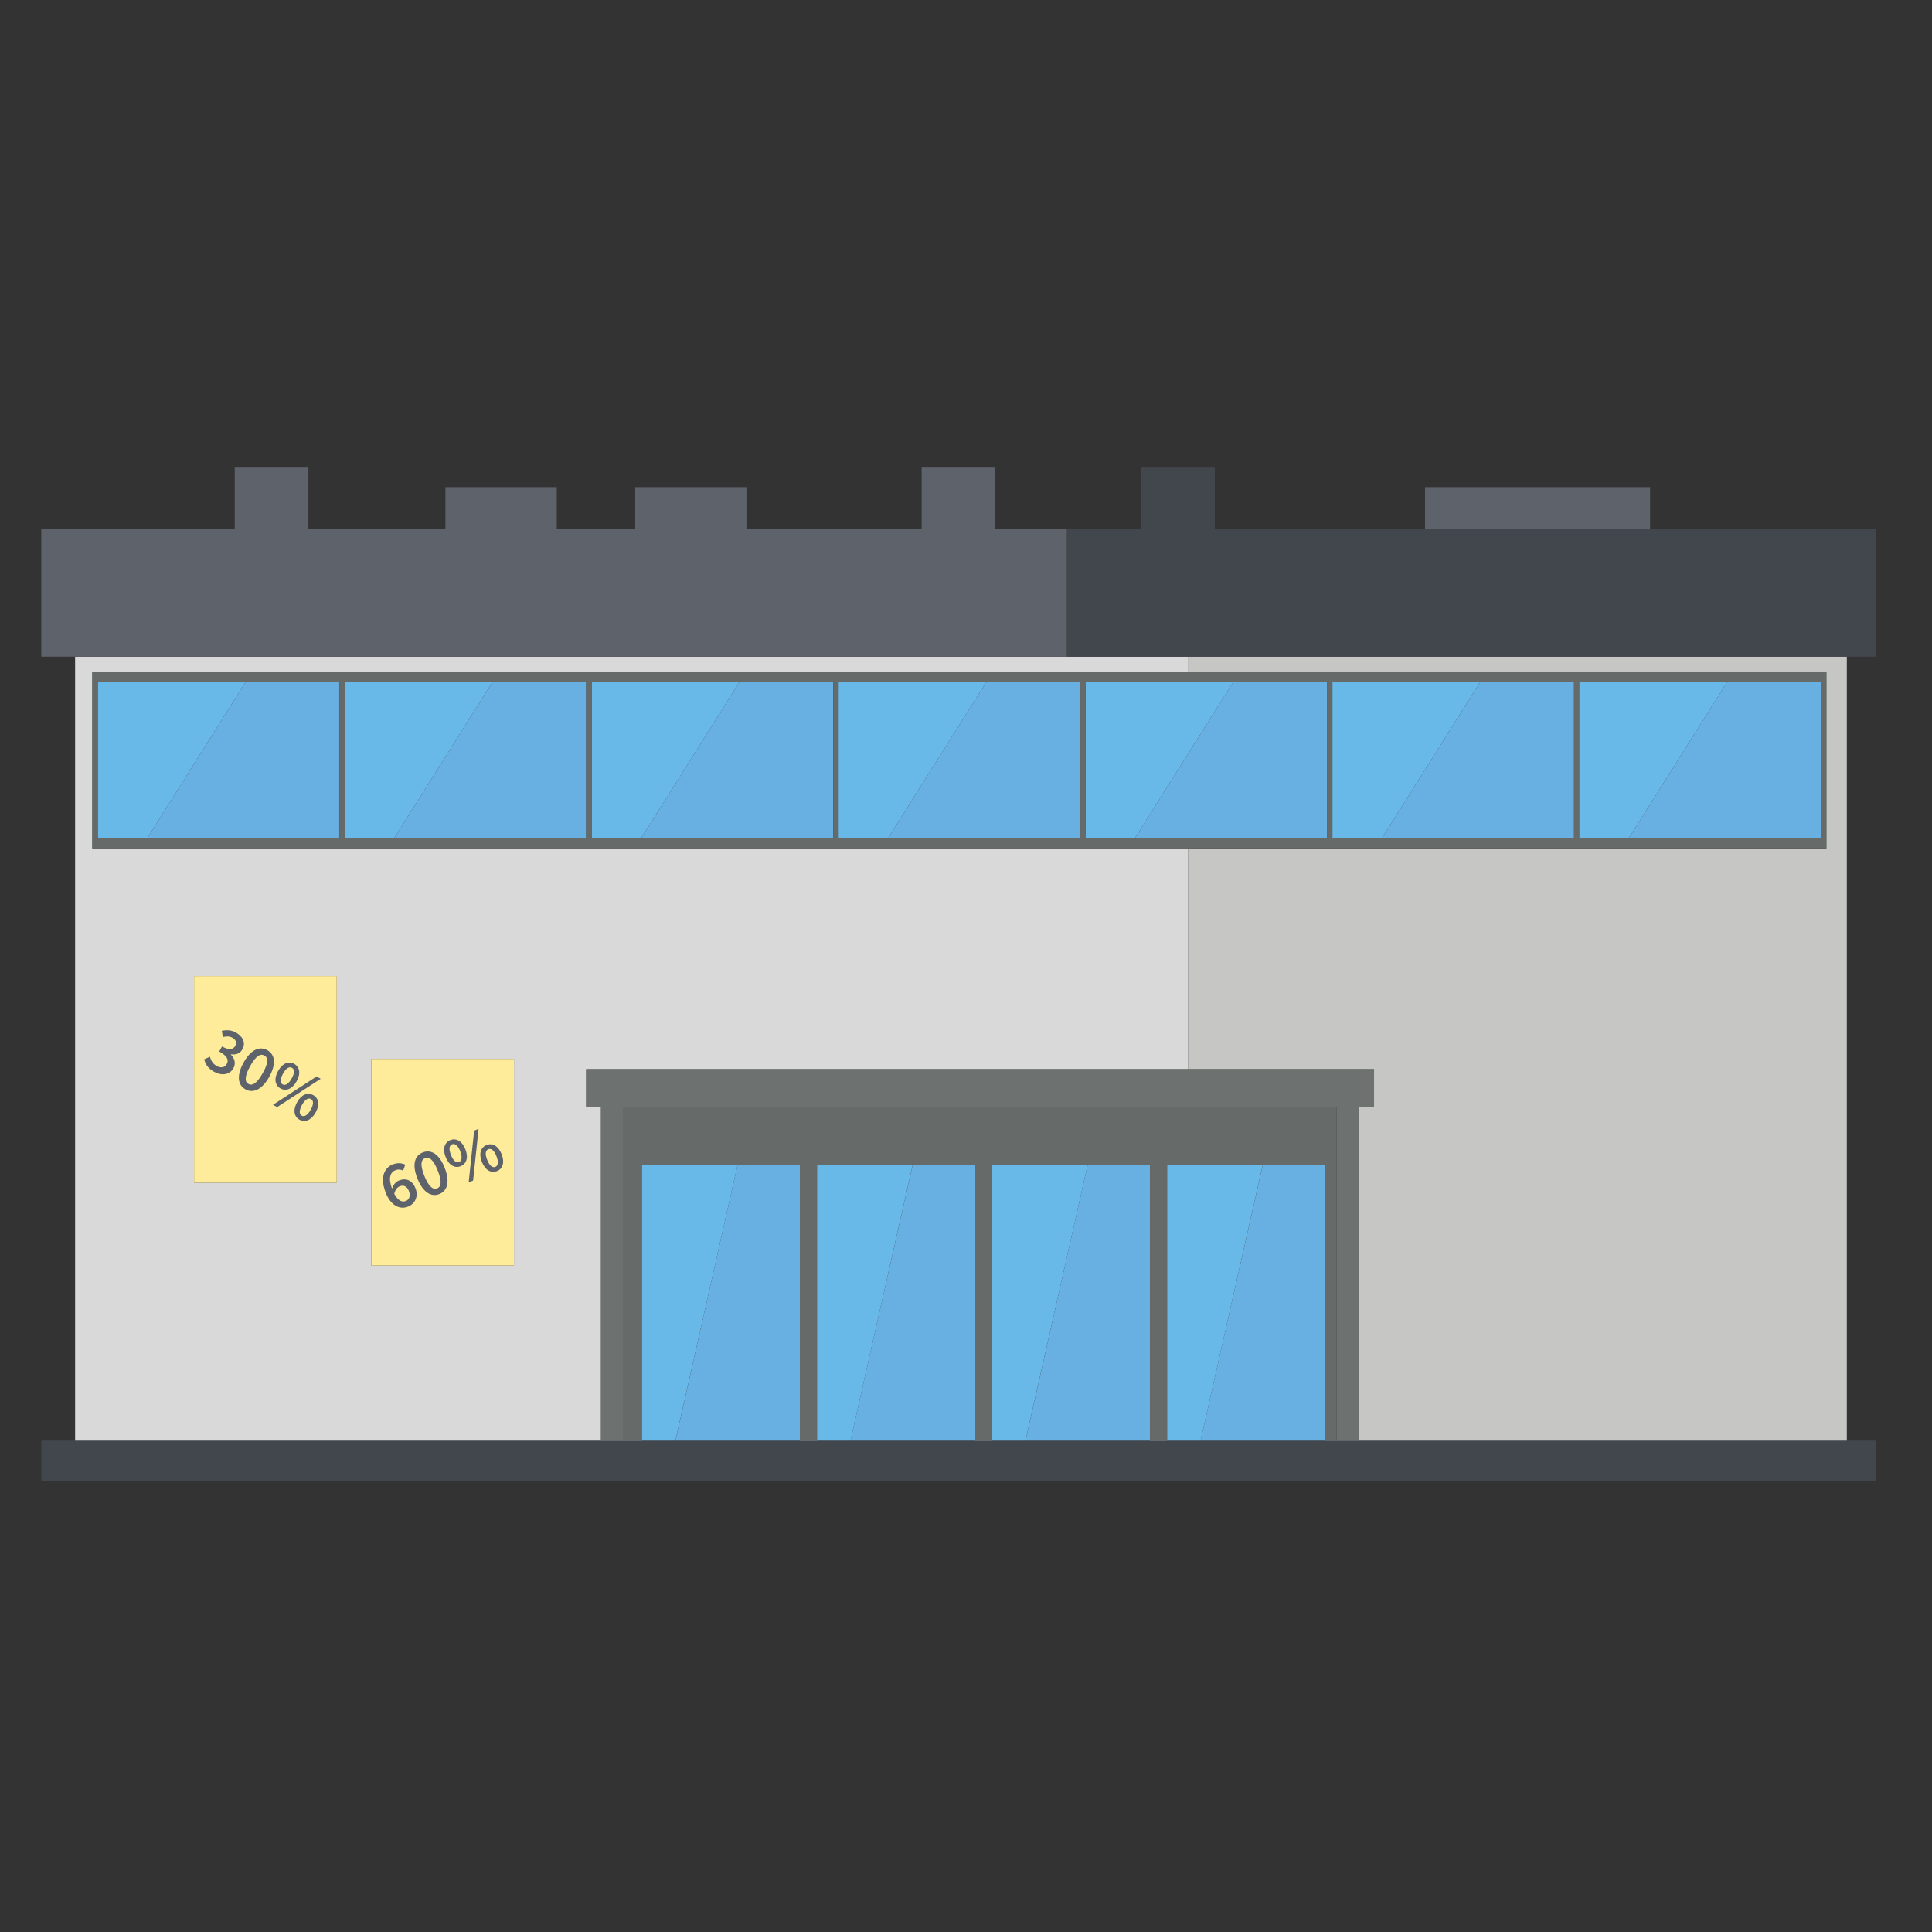 <?xml version="1.0" encoding="utf-8"?>
<!-- Generator: Adobe Illustrator 23.0.3, SVG Export Plug-In . SVG Version: 6.00 Build 0)  -->
<svg version="1.1" id="Ebene_1" xmlns="http://www.w3.org/2000/svg" xmlns:xlink="http://www.w3.org/1999/xlink" x="0px" y="0px"
	 viewBox="0 0 240 240" style="enable-background:new 0 0 240 240;" xml:space="preserve">
<rect x="0" y="0" width="240" height="240" fill="#333333" stroke="none"/>
<style type="text/css">
	.st0{fill:none;}
	.st1{fill:#42464D;}
	.st2{fill:#D9D9D9;}
	.st3{fill:#C6C6C5;}
	.st4{fill:#5E636B;}
	.st5{fill:#69B9E8;}
	.st6{fill:#68B0E2;}
	.st7{fill:#666A68;}
	.st8{fill:#6D7170;}
	.st9{fill:#FFEC9A;}
</style>
<g>
	<rect x="0" class="st0" width="240" height="240"/>
</g>
<g>
	<polygon class="st1" points="149.14,178.97 147.61,178.97 144.99,178.97 142.85,178.97 127.39,178.97 123.25,178.97 121.11,178.97 
		105.65,178.97 101.5,178.97 99.36,178.97 83.9,178.97 79.75,178.97 9.33,178.97 5.13,178.97 5.13,183.96 233,183.96 233,178.97 
		229.42,178.97 164.6,178.97 	"/>
	<rect x="121.11" y="178.92" class="st2" width="2.14" height="0.05"/>
	<rect x="99.36" y="178.92" class="st2" width="2.14" height="0.05"/>
	<rect x="142.85" y="178.92" class="st2" width="2.14" height="0.05"/>
	<path class="st2" d="M79.75,178.92h-2.29h-2.8v-41.41h-1.84v-4.69h74.79v-4.26v-13.18v-10h-12.77h-0.68h-30h-0.68h-30h-0.68h-30
		h-0.68H11.47v-0.64v-0.64V84.73v-0.64v-0.64h30.67h0.68h30h0.68h30h0.68h30h0.68h12.77v-1.87h-15.07H9.33v97.39h70.42V178.92z
		 M41.83,146.93H24.11v-25.67h17.72V146.93z M63.85,157.21H46.13v-25.67h17.72V157.21z"/>
	<polygon class="st3" points="147.61,81.58 147.61,83.45 164.84,83.45 165.52,83.45 195.52,83.45 196.19,83.45 226.87,83.45 
		226.87,84.09 226.87,84.64 226.87,84.73 226.87,104.1 226.87,104.75 226.87,105.39 196.19,105.39 195.52,105.39 165.52,105.39 
		164.84,105.39 147.61,105.39 147.61,115.38 147.61,128.56 147.61,132.82 170.69,132.82 170.69,137.51 168.85,137.51 168.85,178.92 
		166.05,178.92 164.6,178.92 164.6,178.97 229.42,178.97 229.42,81.58 	"/>
	<polygon class="st4" points="132.54,65.73 123.64,65.73 123.64,58 114.49,58 114.49,65.73 92.73,65.73 92.73,60.52 78.91,60.52 
		78.91,65.73 69.16,65.73 69.16,60.52 55.33,60.52 55.33,65.73 38.31,65.73 38.31,58 29.16,58 29.16,65.73 5.13,65.73 5.13,81.58 
		9.33,81.58 132.54,81.58 	"/>
	<polygon class="st1" points="147.61,81.58 229.42,81.58 233,81.58 233,65.73 204.98,65.73 177.02,65.73 150.91,65.73 150.91,58 
		141.75,58 141.75,65.73 132.54,65.73 132.54,81.58 	"/>
	<polygon class="st5" points="12.14,84.73 12.14,104.1 18.31,104.1 30.51,84.73 	"/>
	<polygon class="st6" points="18.31,104.1 42.14,104.1 42.14,84.73 30.51,84.73 	"/>
	<polygon class="st5" points="42.82,84.73 42.82,104.1 48.98,104.1 61.18,84.73 	"/>
	<polygon class="st6" points="48.98,104.1 72.82,104.1 72.82,84.73 61.18,84.73 	"/>
	<polygon class="st5" points="73.49,84.73 73.49,104.1 79.66,104.1 91.85,84.73 	"/>
	<polygon class="st6" points="79.66,104.1 103.49,104.1 103.49,84.73 91.85,84.73 	"/>
	<polygon class="st5" points="104.17,84.73 104.17,104.1 110.33,104.1 122.53,84.73 	"/>
	<polygon class="st6" points="110.33,104.1 134.17,104.1 134.17,84.73 122.53,84.73 	"/>
	<polygon class="st5" points="134.84,104.1 141,104.1 153.2,84.73 134.84,84.73 	"/>
	<polygon class="st6" points="164.84,104.1 164.84,84.73 153.2,84.73 141,104.1 	"/>
	<path class="st7" d="M134.17,83.45h-30h-0.68h-30h-0.68h-30h-0.68H11.47v0.64v0.64v19.37v0.64v0.64h30.67h0.68h30h0.68h30h0.68h30
		h0.68h12.77h17.23h0.68h30h0.68h30.67v-0.64v-0.64V84.73v-0.09v-0.55v-0.64h-30.67h-0.68h-30h-0.68h-17.23h-12.77H134.17z
		 M42.14,104.1H18.31h-6.16V84.73h18.36h11.64V104.1z M72.82,104.1H48.98h-6.16V84.73h18.36h11.64V104.1z M103.49,104.1H79.66h-6.16
		V84.73h18.36h11.64V104.1z M134.17,104.1h-23.84h-6.16V84.73h18.36h11.64V104.1z M196.19,84.73h18.36h11.64v19.37h-23.84h-6.16
		V84.73z M165.52,84.73h18.36h11.64v19.37h-23.84h-6.16V84.73z M153.2,84.73h11.64v19.37H141h-6.16V84.73H153.2z"/>
	<polygon class="st5" points="183.88,84.73 165.52,84.73 165.52,104.1 171.68,104.1 	"/>
	<polygon class="st6" points="195.52,104.1 195.52,84.73 183.88,84.73 171.68,104.1 	"/>
	<polygon class="st5" points="214.55,84.73 196.19,84.73 196.19,104.1 202.35,104.1 	"/>
	<polygon class="st6" points="226.19,104.1 226.19,84.73 214.55,84.73 202.35,104.1 	"/>
	<polygon class="st7" points="77.46,137.51 77.46,178.92 79.75,178.92 79.75,144.69 91.63,144.69 99.36,144.69 99.36,178.92 
		101.5,178.92 101.5,144.69 113.38,144.69 121.11,144.69 121.11,178.92 123.25,178.92 123.25,144.69 135.12,144.69 142.85,144.69 
		142.85,178.92 144.99,178.92 144.99,144.69 156.87,144.69 164.6,144.69 164.6,178.92 166.05,178.92 166.05,137.51 	"/>
	<polygon class="st5" points="79.75,144.69 79.75,178.92 79.75,178.97 83.9,178.97 91.63,144.69 	"/>
	<polygon class="st6" points="99.36,144.69 91.63,144.69 83.9,178.97 99.36,178.97 99.36,178.92 	"/>
	<polygon class="st5" points="101.5,144.69 101.5,178.92 101.5,178.97 105.65,178.97 113.38,144.69 	"/>
	<polygon class="st6" points="121.11,144.69 113.38,144.69 105.65,178.97 121.11,178.97 121.11,178.92 	"/>
	<polygon class="st5" points="123.25,144.69 123.25,178.92 123.25,178.97 127.39,178.97 135.12,144.69 	"/>
	<polygon class="st6" points="142.85,144.69 135.12,144.69 127.39,178.97 142.85,178.97 142.85,178.92 	"/>
	<polygon class="st5" points="144.99,144.69 144.99,178.92 144.99,178.97 147.61,178.97 149.14,178.97 156.87,144.69 	"/>
	<polygon class="st6" points="156.87,144.69 149.14,178.97 164.6,178.97 164.6,178.92 164.6,144.69 	"/>
	<polygon class="st8" points="72.82,137.51 74.65,137.51 74.65,178.92 77.46,178.92 77.46,137.51 166.05,137.51 166.05,178.92 
		168.85,178.92 168.85,137.51 170.69,137.51 170.69,132.82 147.61,132.82 72.82,132.82 	"/>
	<rect x="177.02" y="60.52" class="st4" width="27.96" height="5.21"/>
	<path class="st9" d="M24.11,146.93h17.72v-25.67H24.11V146.93z"/>
	<path class="st9" d="M46.13,157.21h17.72v-25.67H46.13V157.21z"/>
	<g>
		<path class="st0" d="M56.15,142.16c-0.33,0.13-0.44,0.55-0.14,1.32c0.31,0.77,0.68,1.01,1.01,0.88c0.33-0.13,0.44-0.56,0.13-1.33
			C56.85,142.25,56.48,142.03,56.15,142.16z"/>
		<path class="st0" d="M52.8,143.87c-0.48,0.19-0.65,0.78-0.09,2.19c0.56,1.41,1.11,1.76,1.59,1.57c0.49-0.19,0.63-0.83,0.07-2.24
			C53.81,143.98,53.29,143.67,52.8,143.87z"/>
		<path class="st0" d="M49.65,147.38c-0.28,0.11-0.55,0.4-0.67,0.93c0.45,0.85,0.95,1.08,1.44,0.89c0.41-0.17,0.61-0.63,0.37-1.25
			C50.55,147.36,50.14,147.18,49.65,147.38z"/>
		<path class="st0" d="M60.65,142.76c-0.33,0.13-0.44,0.55-0.14,1.32c0.31,0.77,0.68,1.01,1.01,0.88c0.33-0.13,0.44-0.57,0.13-1.33
			C61.35,142.86,60.98,142.63,60.65,142.76z"/>
		<path class="st4" d="M49.55,146.65c-0.36,0.14-0.71,0.53-0.85,1.02c-0.51-1.39-0.19-2.06,0.44-2.31c0.3-0.12,0.67-0.09,0.94,0.06
			l0.27-0.74c-0.42-0.2-0.95-0.27-1.56-0.03c-1.02,0.41-1.64,1.58-0.87,3.52c0.67,1.68,1.8,2.11,2.78,1.72
			c0.85-0.34,1.31-1.27,0.92-2.26C51.21,146.57,50.41,146.31,49.55,146.65z M50.42,149.19c-0.49,0.19-0.99-0.04-1.44-0.89
			c0.12-0.53,0.38-0.82,0.67-0.93c0.49-0.2,0.9-0.01,1.14,0.57C51.03,148.56,50.83,149.03,50.42,149.19z"/>
		<path class="st4" d="M52.52,143.16c-1.04,0.41-1.34,1.55-0.67,3.24c0.67,1.68,1.7,2.35,2.73,1.93c1.03-0.41,1.33-1.6,0.65-3.28
			C54.57,143.37,53.56,142.75,52.52,143.16z M54.3,147.63c-0.48,0.19-1.03-0.16-1.59-1.57c-0.56-1.41-0.39-2,0.09-2.19
			c0.49-0.19,1.01,0.12,1.57,1.53C54.94,146.8,54.79,147.43,54.3,147.63z"/>
		<polygon class="st4" points="58.22,146.88 58.77,146.66 59.45,140.23 58.9,140.45 		"/>
		<path class="st4" d="M62.31,143.37c-0.41-1.03-1.15-1.42-1.87-1.13c-0.72,0.29-0.99,1.08-0.58,2.1c0.41,1.03,1.15,1.43,1.87,1.14
			C62.46,145.2,62.72,144.4,62.31,143.37z M61.53,144.96c-0.33,0.13-0.71-0.11-1.01-0.88c-0.31-0.77-0.19-1.19,0.14-1.32
			c0.33-0.13,0.7,0.09,1.01,0.86C61.97,144.39,61.86,144.83,61.53,144.96z"/>
		<path class="st4" d="M55.94,141.63c-0.72,0.29-0.99,1.08-0.58,2.1c0.41,1.04,1.15,1.43,1.87,1.14c0.72-0.29,0.99-1.08,0.57-2.12
			C57.4,141.73,56.66,141.35,55.94,141.63z M57.03,144.35c-0.33,0.13-0.71-0.11-1.01-0.88c-0.31-0.77-0.19-1.19,0.14-1.32
			c0.33-0.13,0.7,0.09,1.01,0.86C57.46,143.79,57.36,144.22,57.03,144.35z"/>
	</g>
	<path class="st4" d="M26.59,133.14c0.9,0.5,1.92,0.42,2.4-0.43c0.35-0.62,0.15-1.25-0.32-1.71l0.02-0.03
		c0.62,0.09,1.13-0.09,1.42-0.62c0.45-0.8,0.08-1.58-0.82-2.09c-0.56-0.31-1.14-0.33-1.74-0.2l0.14,0.77
		c0.44-0.1,0.82-0.12,1.19,0.09c0.43,0.24,0.56,0.62,0.34,1.01c-0.24,0.43-0.72,0.58-1.64,0.07l-0.35,0.62
		c1.07,0.6,1.2,1.08,0.93,1.57c-0.25,0.44-0.75,0.51-1.26,0.22c-0.47-0.26-0.7-0.69-0.82-1.14l-0.71,0.32
		C25.49,132.14,25.83,132.72,26.59,133.14z"/>
	<path class="st4" d="M30.49,135.32c0.97,0.54,2.08,0.02,2.96-1.56c0.88-1.58,0.73-2.75-0.24-3.3c-0.97-0.54-2.05-0.07-2.94,1.52
		C29.38,133.56,29.51,134.78,30.49,135.32z M31.08,132.43c0.74-1.33,1.31-1.56,1.76-1.31c0.46,0.25,0.55,0.86-0.2,2.18
		c-0.74,1.33-1.33,1.61-1.78,1.35C30.41,134.41,30.34,133.76,31.08,132.43z"/>
	<path class="st4" d="M34.84,135.21c0.68,0.38,1.46,0.08,2.01-0.89c0.54-0.96,0.38-1.78-0.3-2.16c-0.68-0.38-1.46-0.09-2,0.87
		C34,134,34.16,134.83,34.84,135.21z M35.16,133.37c0.4-0.72,0.8-0.9,1.11-0.72c0.31,0.17,0.37,0.6-0.04,1.32
		c-0.4,0.72-0.81,0.91-1.12,0.74C34.81,134.54,34.76,134.1,35.16,133.37z"/>
	<path class="st4" d="M38.91,136.04c-0.68-0.38-1.46-0.09-2,0.87c-0.54,0.97-0.39,1.8,0.29,2.18c0.68,0.38,1.46,0.08,2.01-0.89
		C39.75,137.23,39.59,136.42,38.91,136.04z M38.6,137.85c-0.4,0.72-0.81,0.91-1.12,0.74c-0.31-0.17-0.36-0.62,0.04-1.34
		c0.4-0.72,0.8-0.9,1.11-0.72C38.94,136.7,39,137.13,38.6,137.85z"/>
	<polygon class="st4" points="34.42,137.53 39.84,134.01 39.33,133.72 33.91,137.24 	"/>
</g>
</svg>
